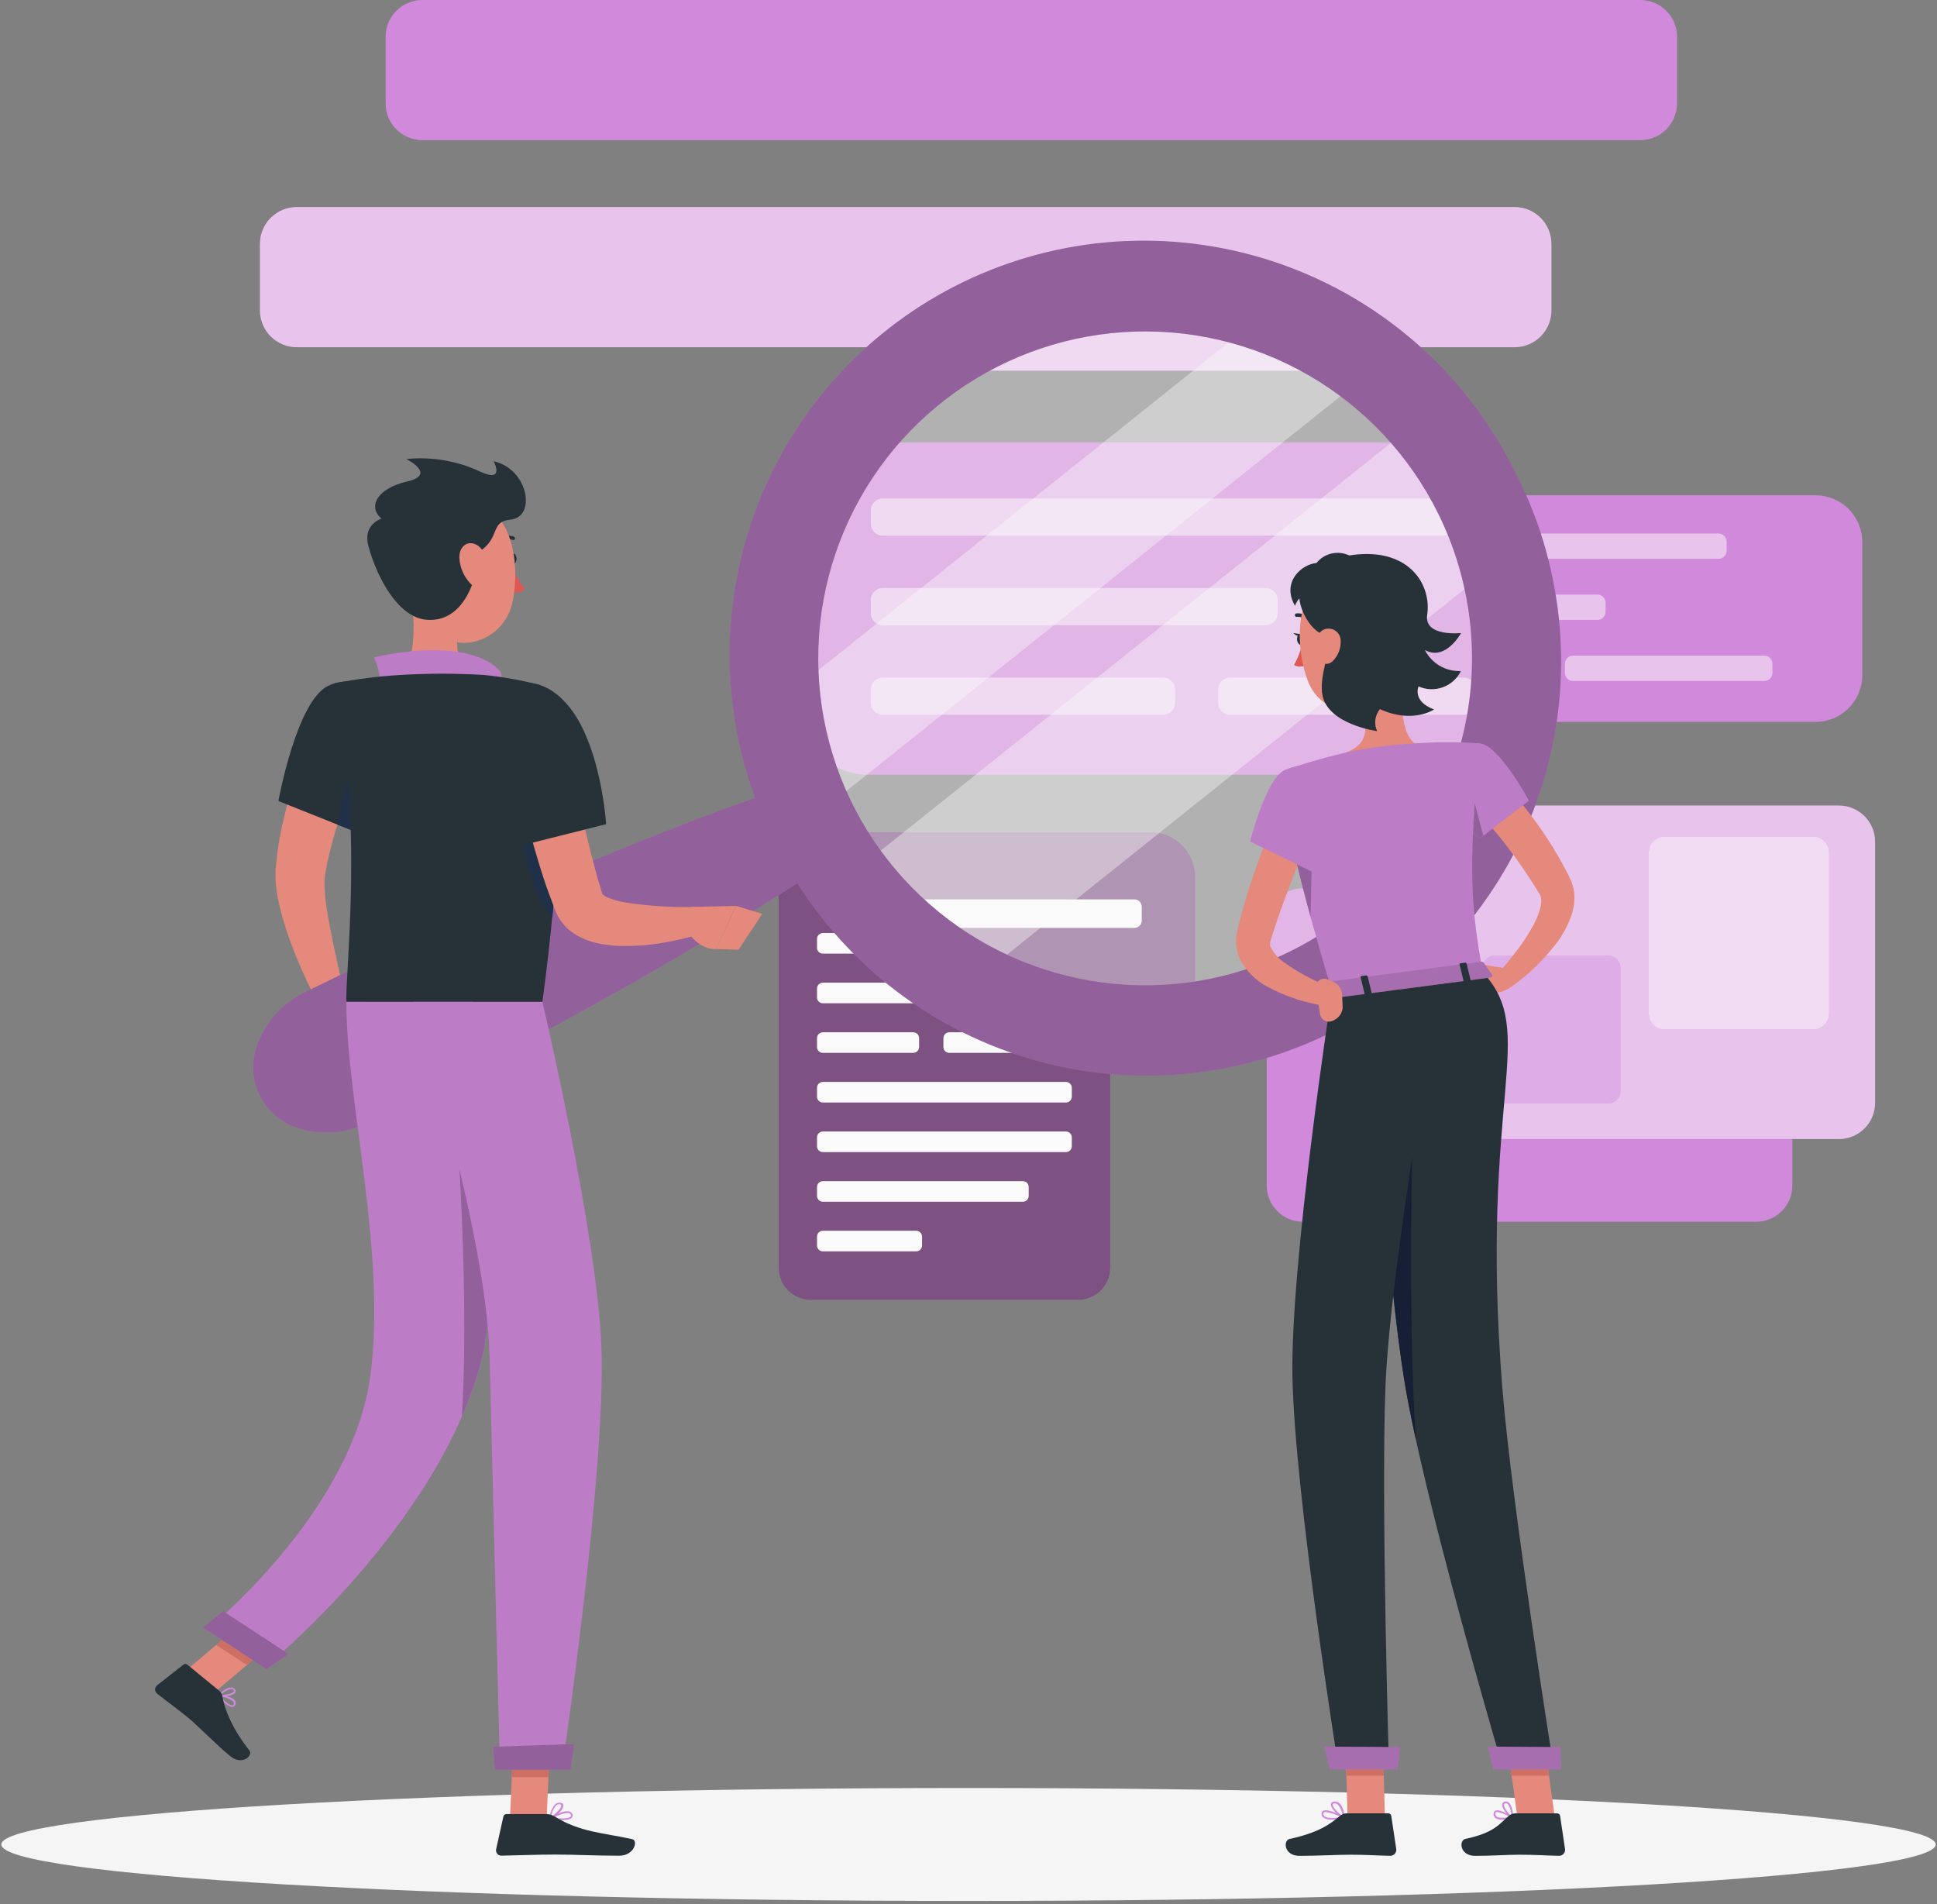 <svg width="292" height="287" viewBox="0 0 292 287" fill="none" xmlns="http://www.w3.org/2000/svg">
<rect x="0" y="0" width="292" height="287" fill="#808080" stroke="none"/>
<path d="M146 286.519C226.526 286.519 291.805 282.708 291.805 278.007C291.805 273.305 226.526 269.494 146 269.494C65.474 269.494 0.195 273.305 0.195 278.007C0.195 282.708 65.474 286.519 146 286.519Z" fill="#F5F5F5"/>
<path d="M273.69 74.651H199.919C196.027 74.651 192.873 77.806 192.873 81.697V101.76C192.873 105.652 196.027 108.807 199.919 108.807H273.69C277.582 108.807 280.736 105.652 280.736 101.76V81.697C280.736 77.806 277.582 74.651 273.69 74.651Z" fill="#D089DB"/>
<path d="M259.056 80.412H201.43C200.749 80.412 200.197 80.964 200.197 81.645V82.999C200.197 83.68 200.749 84.232 201.43 84.232H259.056C259.737 84.232 260.289 83.68 260.289 82.999V81.645C260.289 80.964 259.737 80.412 259.056 80.412Z" fill="#D089DB"/>
<path d="M240.805 89.616H201.43C200.749 89.616 200.197 90.168 200.197 90.849V92.203C200.197 92.884 200.749 93.436 201.43 93.436H240.805C241.486 93.436 242.038 92.884 242.038 92.203V90.849C242.038 90.168 241.486 89.616 240.805 89.616Z" fill="#D089DB"/>
<path d="M230.247 98.82H201.43C200.749 98.82 200.197 99.373 200.197 100.054V101.407C200.197 102.088 200.749 102.64 201.43 102.64H230.247C230.928 102.64 231.48 102.088 231.48 101.407V100.054C231.48 99.373 230.928 98.82 230.247 98.82Z" fill="#D089DB"/>
<path d="M265.959 98.82H237.142C236.461 98.82 235.909 99.373 235.909 100.054V101.407C235.909 102.088 236.461 102.64 237.142 102.64H265.959C266.64 102.64 267.192 102.088 267.192 101.407V100.054C267.192 99.373 266.64 98.82 265.959 98.82Z" fill="#D089DB"/>
<g opacity="0.5">
<path d="M259.056 80.412H201.43C200.749 80.412 200.197 80.964 200.197 81.645V82.999C200.197 83.68 200.749 84.232 201.43 84.232H259.056C259.737 84.232 260.289 83.68 260.289 82.999V81.645C260.289 80.964 259.737 80.412 259.056 80.412Z" fill="white"/>
<path d="M240.805 89.616H201.43C200.749 89.616 200.197 90.168 200.197 90.849V92.203C200.197 92.884 200.749 93.436 201.43 93.436H240.805C241.486 93.436 242.038 92.884 242.038 92.203V90.849C242.038 90.168 241.486 89.616 240.805 89.616Z" fill="white"/>
<path d="M230.247 98.82H201.43C200.749 98.82 200.197 99.373 200.197 100.054V101.407C200.197 102.088 200.749 102.64 201.43 102.64H230.247C230.928 102.64 231.48 102.088 231.48 101.407V100.054C231.48 99.373 230.928 98.82 230.247 98.82Z" fill="white"/>
<path d="M265.959 98.82H237.142C236.461 98.82 235.909 99.373 235.909 100.054V101.407C235.909 102.088 236.461 102.64 237.142 102.64H265.959C266.64 102.64 267.192 102.088 267.192 101.407V100.054C267.192 99.373 266.64 98.82 265.959 98.82Z" fill="white"/>
</g>
<path d="M214.597 66.688H130.862C125.156 66.688 120.53 71.314 120.53 77.02V106.438C120.53 112.145 125.156 116.771 130.862 116.771H214.597C220.304 116.771 224.93 112.145 224.93 106.438V77.02C224.93 71.314 220.304 66.688 214.597 66.688Z" fill="#D089DB"/>
<path d="M217.561 75.132H133.081C132.08 75.132 131.269 75.944 131.269 76.945V78.922C131.269 79.923 132.08 80.735 133.081 80.735H217.561C218.561 80.735 219.373 79.923 219.373 78.922V76.945C219.373 75.944 218.561 75.132 217.561 75.132Z" fill="#D089DB"/>
<path d="M190.797 88.631H133.081C132.08 88.631 131.269 89.442 131.269 90.443V92.421C131.269 93.422 132.08 94.233 133.081 94.233H190.797C191.798 94.233 192.609 93.422 192.609 92.421V90.443C192.609 89.442 191.798 88.631 190.797 88.631Z" fill="#D089DB"/>
<path d="M175.321 102.129H133.081C132.08 102.129 131.269 102.94 131.269 103.941V105.919C131.269 106.92 132.08 107.731 133.081 107.731H175.321C176.322 107.731 177.133 106.92 177.133 105.919V103.941C177.133 102.94 176.322 102.129 175.321 102.129Z" fill="#D089DB"/>
<path d="M220.636 102.129H185.443C184.442 102.129 183.63 102.94 183.63 103.941V105.919C183.63 106.92 184.442 107.731 185.443 107.731H220.636C221.637 107.731 222.449 106.92 222.449 105.919V103.941C222.449 102.94 221.637 102.129 220.636 102.129Z" fill="#D089DB"/>
<g opacity="0.5">
<path d="M217.561 75.132H133.081C132.08 75.132 131.269 75.944 131.269 76.945V78.922C131.269 79.923 132.08 80.735 133.081 80.735H217.561C218.561 80.735 219.373 79.923 219.373 78.922V76.945C219.373 75.944 218.561 75.132 217.561 75.132Z" fill="white"/>
<path d="M190.797 88.631H133.081C132.08 88.631 131.269 89.442 131.269 90.443V92.421C131.269 93.422 132.08 94.233 133.081 94.233H190.797C191.798 94.233 192.609 93.422 192.609 92.421V90.443C192.609 89.442 191.798 88.631 190.797 88.631Z" fill="white"/>
<path d="M175.321 102.129H133.081C132.08 102.129 131.269 102.94 131.269 103.941V105.919C131.269 106.92 132.08 107.731 133.081 107.731H175.321C176.322 107.731 177.133 106.92 177.133 105.919V103.941C177.133 102.94 176.322 102.129 175.321 102.129Z" fill="white"/>
<path d="M220.636 102.129H185.443C184.442 102.129 183.63 102.94 183.63 103.941V105.919C183.63 106.92 184.442 107.731 185.443 107.731H220.636C221.637 107.731 222.449 106.92 222.449 105.919V103.941C222.449 102.94 221.637 102.129 220.636 102.129Z" fill="white"/>
</g>
<path d="M162.537 125.847H122.207C119.541 125.847 117.379 128.009 117.379 130.675V191.091C117.379 193.757 119.541 195.919 122.207 195.919H162.537C165.203 195.919 167.365 193.757 167.365 191.091V130.675C167.365 128.009 165.203 125.847 162.537 125.847Z" fill="#D089DB"/>
<path opacity="0.4" d="M162.537 125.847H122.207C119.541 125.847 117.379 128.009 117.379 130.675V191.091C117.379 193.757 119.541 195.919 122.207 195.919H162.537C165.203 195.919 167.365 193.757 167.365 191.091V130.675C167.365 128.009 165.203 125.847 162.537 125.847Z" fill="black"/>
<path d="M160.686 133.157H124.049C123.559 133.157 123.162 133.554 123.162 134.044V135.375C123.162 135.865 123.559 136.263 124.049 136.263H160.686C161.176 136.263 161.574 135.865 161.574 135.375V134.044C161.574 133.554 161.176 133.157 160.686 133.157Z" fill="#FAFAFA"/>
<path d="M149.023 140.631H124.049C123.559 140.631 123.162 141.029 123.162 141.519V142.85C123.162 143.34 123.559 143.737 124.049 143.737H149.023C149.513 143.737 149.91 143.34 149.91 142.85V141.519C149.91 141.029 149.513 140.631 149.023 140.631Z" fill="#FAFAFA"/>
<path d="M160.686 148.114H124.049C123.559 148.114 123.162 148.511 123.162 149.001V150.332C123.162 150.822 123.559 151.22 124.049 151.22H160.686C161.176 151.22 161.574 150.822 161.574 150.332V149.001C161.574 148.511 161.176 148.114 160.686 148.114Z" fill="#FAFAFA"/>
<path d="M137.668 155.589H124.049C123.559 155.589 123.162 155.986 123.162 156.476V157.807C123.162 158.297 123.559 158.695 124.049 158.695H137.668C138.158 158.695 138.555 158.297 138.555 157.807V156.476C138.555 155.986 138.158 155.589 137.668 155.589Z" fill="#FAFAFA"/>
<path d="M156.724 155.589H143.105C142.615 155.589 142.218 155.986 142.218 156.476V157.807C142.218 158.297 142.615 158.695 143.105 158.695H156.724C157.214 158.695 157.611 158.297 157.611 157.807V156.476C157.611 155.986 157.214 155.589 156.724 155.589Z" fill="#FAFAFA"/>
<path d="M160.686 163.071H124.049C123.559 163.071 123.162 163.469 123.162 163.959V165.29C123.162 165.78 123.559 166.177 124.049 166.177H160.686C161.176 166.177 161.574 165.78 161.574 165.29V163.959C161.574 163.469 161.176 163.071 160.686 163.071Z" fill="#FAFAFA"/>
<path d="M160.686 170.546H124.049C123.559 170.546 123.162 170.943 123.162 171.433V172.764C123.162 173.254 123.559 173.652 124.049 173.652H160.686C161.176 173.652 161.574 173.254 161.574 172.764V171.433C161.574 170.943 161.176 170.546 160.686 170.546Z" fill="#FAFAFA"/>
<path d="M154.189 178.028H124.049C123.559 178.028 123.162 178.426 123.162 178.916V180.247C123.162 180.737 123.559 181.134 124.049 181.134H154.189C154.679 181.134 155.077 180.737 155.077 180.247V178.916C155.077 178.426 154.679 178.028 154.189 178.028Z" fill="#FAFAFA"/>
<path d="M138.111 185.503H124.049C123.559 185.503 123.162 185.901 123.162 186.391V187.722C123.162 188.212 123.559 188.609 124.049 188.609H138.111C138.601 188.609 138.999 188.212 138.999 187.722V186.391C138.999 185.901 138.601 185.503 138.111 185.503Z" fill="#FAFAFA"/>
<path d="M173.448 125.418H117.507L142.24 145.098L180.163 159.386V132.119C180.159 130.34 179.45 128.636 178.191 127.38C176.932 126.124 175.227 125.418 173.448 125.418Z" fill="#D089DB"/>
<path opacity="0.4" d="M173.448 125.418H117.507L142.24 145.098L180.163 159.386V132.119C180.159 130.34 179.45 128.636 178.191 127.38C176.932 126.124 175.227 125.418 173.448 125.418Z" fill="black"/>
<path d="M171.004 135.556H130.072C129.458 135.556 128.959 136.054 128.959 136.669V138.744C128.959 139.359 129.458 139.857 130.072 139.857H171.004C171.618 139.857 172.117 139.359 172.117 138.744V136.669C172.117 136.054 171.618 135.556 171.004 135.556Z" fill="#FAFAFA"/>
<path d="M270.193 178.69V139.345C270.193 136.33 267.749 133.886 264.733 133.886H196.414C193.399 133.886 190.955 136.33 190.955 139.345V178.69C190.955 181.705 193.399 184.149 196.414 184.149H264.733C267.749 184.149 270.193 181.705 270.193 178.69Z" fill="#D089DB"/>
<path d="M282.668 166.222V126.877C282.668 123.862 280.224 121.418 277.209 121.418H208.89C205.875 121.418 203.43 123.862 203.43 126.877V166.222C203.43 169.237 205.875 171.682 208.89 171.682H277.209C280.224 171.682 282.668 169.237 282.668 166.222Z" fill="#D089DB"/>
<path opacity="0.5" d="M282.668 166.222V126.877C282.668 123.862 280.224 121.418 277.209 121.418H208.89C205.875 121.418 203.43 123.862 203.43 126.877V166.222C203.43 169.237 205.875 171.682 208.89 171.682H277.209C280.224 171.682 282.668 169.237 282.668 166.222Z" fill="white"/>
<path d="M275.735 152.739V128.517C275.735 127.175 274.648 126.088 273.306 126.088H250.98C249.638 126.088 248.551 127.175 248.551 128.517V152.739C248.551 154.08 249.638 155.168 250.98 155.168H273.306C274.648 155.168 275.735 154.08 275.735 152.739Z" fill="#D089DB"/>
<path opacity="0.7" d="M275.735 152.739V128.517C275.735 127.175 274.648 126.088 273.306 126.088H250.98C249.638 126.088 248.551 127.175 248.551 128.517V152.739C248.551 154.08 249.638 155.168 250.98 155.168H273.306C274.648 155.168 275.735 154.08 275.735 152.739Z" fill="white"/>
<path d="M244.294 164.455V145.896C244.294 144.866 243.459 144.031 242.429 144.031H225.321C224.291 144.031 223.456 144.866 223.456 145.896V164.455C223.456 165.485 224.291 166.32 225.321 166.32H242.429C243.459 166.32 244.294 165.485 244.294 164.455Z" fill="#D089DB"/>
<path opacity="0.3" d="M244.294 164.455V145.896C244.294 144.866 243.459 144.031 242.429 144.031H225.321C224.291 144.031 223.456 144.866 223.456 145.896V164.455C223.456 165.485 224.291 166.32 225.321 166.32H242.429C243.459 166.32 244.294 165.485 244.294 164.455Z" fill="white"/>
<path d="M233.872 46.782V36.758C233.872 33.693 231.387 31.209 228.322 31.209L44.736 31.209C41.671 31.209 39.186 33.693 39.186 36.758V46.782C39.186 49.847 41.671 52.332 44.736 52.332L228.322 52.332C231.387 52.332 233.872 49.847 233.872 46.782Z" fill="#D089DB"/>
<path opacity="0.5" d="M233.872 46.782V36.758C233.872 33.693 231.387 31.209 228.322 31.209L44.736 31.209C41.671 31.209 39.186 33.693 39.186 36.758V46.782C39.186 49.847 41.671 52.332 44.736 52.332L228.322 52.332C231.387 52.332 233.872 49.847 233.872 46.782Z" fill="white"/>
<path d="M199.136 55.866V48.594H146.308V55.866H199.136Z" fill="#D089DB"/>
<path opacity="0.5" d="M199.136 55.866V48.594H146.308V55.866H199.136Z" fill="white"/>
<path d="M252.814 15.574V5.55C252.814 2.485 250.329 0 247.264 0L63.678 0C60.613 0 58.129 2.485 58.129 5.55V15.574C58.129 18.639 60.613 21.124 63.678 21.124L247.264 21.124C250.329 21.124 252.814 18.639 252.814 15.574Z" fill="#D089DB"/>
<path d="M56.031 111.078C55.369 112.582 54.64 114.206 54 115.793C53.361 117.38 52.699 119.012 52.12 120.636C50.932 123.803 49.98 127.053 49.27 130.359L49.052 131.563L48.977 132.014C48.977 132.142 48.977 132.307 48.932 132.458C48.903 133.19 48.918 133.923 48.977 134.653C49.12 136.24 49.376 137.94 49.729 139.639C50.361 143.046 51.165 146.558 51.985 150.017L48.127 151.521C46.329 148.243 44.797 144.825 43.548 141.301C42.889 139.467 42.356 137.59 41.953 135.684C41.727 134.629 41.587 133.557 41.532 132.48C41.532 132.179 41.532 131.894 41.532 131.57C41.532 131.247 41.532 130.886 41.585 130.675L41.735 129.171C41.96 127.234 42.304 125.313 42.766 123.418C43.187 121.538 43.728 119.711 44.27 117.906C44.811 116.102 45.488 114.327 46.202 112.582C46.556 111.71 46.954 110.845 47.3 109.98C47.646 109.115 48.052 108.288 48.533 107.363L56.031 111.078Z" fill="#E4897B"/>
<path d="M51.782 149.001L54.715 151.866L48.315 154.874C48.315 154.874 46.766 152.159 47.841 149.708L51.782 149.001Z" fill="#E4897B"/>
<path d="M57.084 156.131L51.677 158.341L48.323 154.845L54.715 151.867L57.084 156.131Z" fill="#E4897B"/>
<path opacity="0.4" d="M166.612 153.047C155.972 151.852 145.925 147.53 137.741 140.626C129.558 133.722 123.604 124.547 120.634 114.26C117.665 103.973 117.811 93.037 121.056 82.833C124.3 72.63 130.497 63.617 138.863 56.935C147.229 50.253 157.389 46.202 168.057 45.293C178.725 44.384 189.424 46.658 198.799 51.828C208.175 56.999 215.808 64.833 220.732 74.34C225.656 83.847 227.651 94.602 226.464 105.242C225.676 112.312 223.502 119.158 220.067 125.387C216.632 131.616 212.003 137.107 206.444 141.547C200.886 145.987 194.507 149.287 187.673 151.26C180.838 153.234 173.682 153.841 166.612 153.047Z" fill="#FAFAFA"/>
<path opacity="0.4" d="M206.002 56.58L123.658 122.373C123.312 121.621 122.974 120.869 122.658 120.117C120.594 115.206 119.273 110.016 118.74 104.716L189.864 47.887C195.704 49.835 201.163 52.776 206.002 56.58Z" fill="#FAFAFA"/>
<path opacity="0.4" d="M225.005 85.405L147.587 147.257C140.232 143.423 133.858 137.947 128.959 131.254L213.492 63.709C218.941 69.964 222.88 77.386 225.005 85.405Z" fill="#FAFAFA"/>
<path d="M228.623 71.583C221.659 57.141 209.406 45.933 194.402 40.281C179.398 34.63 162.795 34.969 148.034 41.228C133.273 47.487 121.487 59.186 115.119 73.9C108.751 88.614 108.289 105.215 113.83 120.26C108.806 122.02 103.843 123.907 98.91 125.855C91.796 128.677 84.748 131.625 77.764 134.698C70.785 137.789 63.837 140.94 56.956 144.234C53.504 145.851 50.098 147.558 46.661 149.212C44.873 149.98 43.254 151.092 41.894 152.483C41.157 153.254 40.509 154.104 39.961 155.017C39.292 156.098 38.785 157.271 38.457 158.499C37.891 160.712 38.136 163.054 39.147 165.103C40.158 167.151 41.868 168.77 43.969 169.666C45.136 170.156 46.366 170.475 47.624 170.614C48.686 170.734 49.758 170.734 50.82 170.614C52.75 170.38 54.615 169.769 56.309 168.817C59.716 167.095 63.145 165.433 66.529 163.665C73.297 160.214 80.065 156.612 86.75 152.957C93.436 149.302 100.128 145.475 106.656 141.549C111.168 138.819 115.725 136.029 120.192 133.112C128.769 146.653 142.228 156.375 157.778 160.263C173.328 164.152 189.778 161.908 203.72 153.998C217.661 146.089 228.025 133.118 232.664 117.775C237.303 102.432 235.861 85.892 228.638 71.583H228.623ZM194.437 143.422C185.697 147.735 175.875 149.361 166.212 148.092C156.549 146.824 147.479 142.719 140.149 136.296C132.819 129.873 127.558 121.421 125.032 112.009C122.505 102.596 122.826 92.646 125.954 83.415C129.082 74.185 134.877 66.09 142.606 60.153C150.335 54.216 159.651 50.704 169.376 50.062C179.1 49.419 188.797 51.674 197.24 56.542C205.683 61.41 212.493 68.673 216.809 77.411C219.675 83.214 221.37 89.525 221.797 95.983C222.223 102.442 221.374 108.921 219.296 115.05C217.219 121.18 213.954 126.841 209.689 131.709C205.423 136.577 200.241 140.557 194.437 143.422Z" fill="#D089DB"/>
<path opacity="0.3" d="M228.623 71.583C221.659 57.141 209.406 45.933 194.402 40.281C179.398 34.63 162.795 34.969 148.034 41.228C133.273 47.487 121.487 59.186 115.119 73.9C108.751 88.614 108.289 105.215 113.83 120.26C108.806 122.02 103.843 123.907 98.91 125.855C91.796 128.677 84.748 131.625 77.764 134.698C70.785 137.789 63.837 140.94 56.956 144.234C53.504 145.851 50.098 147.558 46.661 149.212C44.873 149.98 43.254 151.092 41.894 152.483C41.157 153.254 40.509 154.104 39.961 155.017C39.292 156.098 38.785 157.271 38.457 158.499C37.891 160.712 38.136 163.054 39.147 165.103C40.158 167.151 41.868 168.77 43.969 169.666C45.136 170.156 46.366 170.475 47.624 170.614C48.686 170.734 49.758 170.734 50.82 170.614C52.75 170.38 54.615 169.769 56.309 168.817C59.716 167.095 63.145 165.433 66.529 163.665C73.297 160.214 80.065 156.612 86.75 152.957C93.436 149.302 100.128 145.475 106.656 141.549C111.168 138.819 115.725 136.029 120.192 133.112C128.769 146.653 142.228 156.375 157.778 160.263C173.328 164.152 189.778 161.908 203.72 153.998C217.661 146.089 228.025 133.118 232.664 117.775C237.303 102.432 235.861 85.892 228.638 71.583H228.623ZM194.437 143.422C185.697 147.735 175.875 149.361 166.212 148.092C156.549 146.824 147.479 142.719 140.149 136.296C132.819 129.873 127.558 121.421 125.032 112.009C122.505 102.596 122.826 92.646 125.954 83.415C129.082 74.185 134.877 66.09 142.606 60.153C150.335 54.216 159.651 50.704 169.376 50.062C179.1 49.419 188.797 51.674 197.24 56.542C205.683 61.41 212.493 68.673 216.809 77.411C219.675 83.214 221.37 89.525 221.797 95.983C222.223 102.442 221.374 108.921 219.296 115.05C217.219 121.18 213.954 126.841 209.689 131.709C205.423 136.577 200.241 140.557 194.437 143.422Z" fill="black"/>
<path d="M76.816 84.224C76.816 84.668 77.049 85.029 77.342 85.029C77.636 85.029 77.869 84.668 77.869 84.224C77.869 83.78 77.636 83.419 77.342 83.419C77.049 83.419 76.816 83.811 76.816 84.224Z" fill="#263238"/>
<path d="M77.027 85.029C77.559 86.391 78.275 87.674 79.155 88.841C78.851 89.059 78.503 89.207 78.135 89.276C77.767 89.345 77.389 89.333 77.027 89.24V85.029Z" fill="#DE5753"/>
<path d="M75.259 81.75C75.217 81.75 75.176 81.74 75.138 81.722C75.1 81.704 75.067 81.677 75.041 81.645C75.002 81.587 74.987 81.517 74.998 81.448C75.009 81.38 75.046 81.318 75.101 81.276C75.433 81.025 75.82 80.858 76.229 80.788C76.639 80.719 77.06 80.749 77.455 80.878C77.491 80.887 77.524 80.904 77.552 80.927C77.581 80.951 77.604 80.98 77.621 81.013C77.638 81.045 77.647 81.081 77.649 81.118C77.651 81.155 77.645 81.192 77.632 81.226C77.618 81.26 77.598 81.291 77.572 81.318C77.546 81.344 77.515 81.364 77.481 81.377C77.446 81.39 77.409 81.396 77.373 81.394C77.336 81.392 77.3 81.383 77.267 81.366C76.953 81.27 76.621 81.251 76.297 81.309C75.974 81.368 75.67 81.504 75.41 81.705C75.365 81.734 75.313 81.75 75.259 81.75Z" fill="#263238"/>
<path d="M61.626 87.57C62.378 91.609 63.205 99.016 60.377 101.715C60.377 101.715 61.483 105.814 68.995 105.814C77.267 105.814 72.936 101.715 72.936 101.715C68.424 100.633 68.552 97.294 69.334 94.15L61.626 87.57Z" fill="#E4897B"/>
<path d="M57.001 103.843C57.896 102.452 56.392 99.076 56.392 99.076C56.392 99.076 69.688 95.729 75.124 100.865C76.252 101.926 75.004 103.49 75.004 103.49L57.001 103.843Z" fill="#D089DB"/>
<path opacity="0.1" d="M57.001 103.843C57.896 102.452 56.392 99.076 56.392 99.076C56.392 99.076 69.688 95.729 75.124 100.865C76.252 101.926 75.004 103.49 75.004 103.49L57.001 103.843Z" fill="black"/>
<path d="M35.005 257.274C34.306 257.274 33.185 256.109 32.854 255.673C32.84 255.651 32.833 255.627 32.833 255.601C32.833 255.576 32.84 255.551 32.854 255.53C32.867 255.509 32.884 255.491 32.905 255.479C32.926 255.467 32.95 255.461 32.975 255.462C33.057 255.462 34.9 255.627 35.404 256.282C35.458 256.351 35.498 256.431 35.518 256.517C35.539 256.602 35.541 256.691 35.524 256.778C35.517 256.89 35.476 256.997 35.406 257.085C35.336 257.172 35.241 257.236 35.133 257.267L35.005 257.274ZM33.26 255.77C33.809 256.402 34.689 257.116 35.065 257.026C35.065 257.026 35.216 256.989 35.261 256.748C35.271 256.698 35.269 256.646 35.256 256.596C35.243 256.547 35.219 256.501 35.185 256.462C34.629 256.04 33.958 255.794 33.26 255.755V255.77Z" fill="#D089DB"/>
<path d="M33.343 255.755C33.208 255.769 33.072 255.769 32.937 255.755C32.913 255.753 32.89 255.745 32.872 255.73C32.853 255.715 32.839 255.695 32.831 255.673C32.821 255.652 32.815 255.628 32.815 255.605C32.815 255.581 32.821 255.558 32.831 255.537C32.884 255.492 33.99 254.341 34.824 254.341C34.924 254.339 35.023 254.358 35.115 254.397C35.208 254.436 35.29 254.494 35.358 254.567C35.433 254.63 35.484 254.716 35.504 254.812C35.523 254.907 35.508 255.007 35.464 255.093C35.245 255.515 34.095 255.755 33.343 255.755ZM33.245 255.492C33.997 255.492 35.087 255.259 35.268 254.928C35.268 254.928 35.321 254.83 35.2 254.71C35.157 254.662 35.103 254.625 35.043 254.6C34.983 254.576 34.919 254.564 34.854 254.567C34.238 254.709 33.678 255.031 33.245 255.492Z" fill="#D089DB"/>
<path d="M84.63 274.344C84.06 274.34 83.491 274.288 82.93 274.186C82.902 274.181 82.877 274.166 82.859 274.144C82.841 274.122 82.832 274.094 82.832 274.066C82.828 274.04 82.832 274.014 82.842 273.989C82.853 273.965 82.87 273.945 82.892 273.931C82.975 273.886 84.9 272.78 85.825 273.036C85.911 273.055 85.992 273.092 86.063 273.144C86.134 273.195 86.194 273.261 86.239 273.337C86.298 273.42 86.329 273.52 86.329 273.622C86.329 273.725 86.298 273.825 86.239 273.908C86.021 274.247 85.337 274.344 84.63 274.344ZM83.359 273.991C84.381 274.141 85.78 274.134 86.036 273.773C86.073 273.728 86.103 273.645 86.036 273.487C85.978 273.393 85.887 273.326 85.78 273.299C85.194 273.149 84.028 273.645 83.359 273.991Z" fill="#D089DB"/>
<path d="M82.96 274.194C82.935 274.201 82.909 274.201 82.885 274.194C82.864 274.181 82.848 274.161 82.838 274.139C82.829 274.116 82.827 274.091 82.832 274.066C82.883 273.284 83.183 272.538 83.689 271.938C83.792 271.85 83.912 271.785 84.041 271.747C84.171 271.71 84.308 271.7 84.441 271.72C84.802 271.72 84.908 271.938 84.93 272.081C85.028 272.705 83.712 273.901 83.043 274.202L82.96 274.194ZM84.306 271.938C84.141 271.937 83.98 271.996 83.855 272.104C83.43 272.579 83.166 273.176 83.103 273.811C83.78 273.397 84.682 272.465 84.607 272.089C84.607 272.089 84.607 271.961 84.351 271.938H84.306Z" fill="#D089DB"/>
<path d="M76.884 274.059H82.411L82.96 261.267H77.433L76.884 274.059Z" fill="#E4897B"/>
<path d="M27.666 252.1L32.283 255.123L42.48 246.513L37.855 243.482L27.666 252.1Z" fill="#E4897B"/>
<path d="M33.042 254.838L28.244 250.905C28.16 250.835 28.053 250.797 27.944 250.797C27.834 250.797 27.727 250.835 27.643 250.905L23.687 254.01C23.592 254.086 23.515 254.183 23.462 254.293C23.408 254.403 23.381 254.524 23.381 254.646C23.381 254.768 23.408 254.889 23.462 254.999C23.515 255.109 23.592 255.205 23.687 255.281C25.387 256.627 26.282 257.199 28.395 258.928C29.696 259.989 32.907 263.237 34.719 264.704C36.531 266.17 38.193 264.591 37.592 263.832C34.892 260.41 33.832 257.485 33.523 255.672C33.47 255.345 33.299 255.048 33.042 254.838Z" fill="#263238"/>
<path d="M82.374 273.419H76.358C76.248 273.42 76.141 273.457 76.056 273.525C75.97 273.594 75.909 273.689 75.884 273.795L74.793 278.706C74.766 278.825 74.766 278.949 74.794 279.068C74.821 279.187 74.875 279.298 74.952 279.393C75.029 279.488 75.126 279.564 75.237 279.616C75.347 279.667 75.469 279.693 75.591 279.691C77.764 279.654 80.907 279.526 83.644 279.526C86.841 279.526 89.608 279.699 93.353 279.699C95.609 279.699 96.256 277.405 95.3 277.202C90.984 276.254 87.45 276.157 83.72 273.848C83.32 273.583 82.853 273.435 82.374 273.419Z" fill="#263238"/>
<path d="M49.488 103.362C44.698 105.618 41.968 120.734 41.968 120.734L53.677 125.404C55.391 121.219 56.776 116.907 57.82 112.507C59.43 105.543 54.391 101.031 49.488 103.362Z" fill="#263238"/>
<path d="M55.7 111.883C52.805 114.816 51.481 120.561 50.902 124.298L53.707 125.419C55.372 121.353 56.73 117.167 57.768 112.898C57.52 111.304 56.903 110.664 55.7 111.883Z" fill="#203048"/>
<path d="M81.433 103.257C81.433 103.257 87.314 109.905 81.764 151.009H52.218C52.015 146.497 54.865 124.351 50.488 102.979C53.754 102.346 57.057 101.929 60.377 101.731C64.559 101.482 68.753 101.482 72.936 101.731C75.803 102.019 78.644 102.53 81.433 103.257Z" fill="#263238"/>
<path d="M84.133 119.215L79.155 110.634C78.194 114.638 77.801 118.756 77.989 122.869C78.124 125.817 80.824 136.736 83.253 138.33C83.897 131.98 84.191 125.598 84.133 119.215Z" fill="#203048"/>
<path d="M84.825 109.13C85.577 112.785 86.329 116.53 87.133 120.2C87.938 123.87 88.773 127.554 89.743 131.111C89.991 131.991 90.224 132.894 90.495 133.736L90.698 134.383L90.796 134.706V134.668C90.743 134.601 90.683 134.593 90.728 134.668C91.037 135.006 91.432 135.253 91.871 135.383C92.582 135.647 93.314 135.851 94.059 135.992C97.615 136.555 101.214 136.789 104.813 136.691L105.527 140.782C104.52 141.105 103.58 141.339 102.587 141.572C101.594 141.805 100.617 142 99.617 142.151C97.547 142.495 95.449 142.636 93.352 142.572C92.187 142.54 91.028 142.389 89.893 142.121C88.451 141.805 87.095 141.176 85.923 140.278C85.157 139.66 84.525 138.892 84.065 138.022C83.945 137.797 83.84 137.541 83.742 137.323L83.606 136.969L83.328 136.217C82.945 135.262 82.629 134.322 82.283 133.382C81.012 129.622 79.952 125.825 79.019 122.035C78.087 118.245 77.282 114.462 76.613 110.574L84.825 109.13Z" fill="#E4897B"/>
<path d="M74.057 107.288C72.5 112.334 78.809 127.381 78.809 127.381L91.375 124.223C91.375 124.223 90.894 116.402 88.029 110.198C83.712 100.843 75.922 101.234 74.057 107.288Z" fill="#263238"/>
<path d="M104.708 136.691L110.964 136.533L107.956 143.046C107.956 143.046 105.407 143.384 103.317 139.947L101.113 137.315L103.648 136.811C103.996 136.738 104.351 136.698 104.708 136.691Z" fill="#E4897B"/>
<path d="M114.913 137.744L111.333 143.143L107.957 143.046L110.965 136.533L114.913 137.744Z" fill="#E4897B"/>
<path d="M82.96 261.267L82.674 267.862H77.147L77.433 261.267H82.96Z" fill="#CE6F64"/>
<path d="M37.855 243.482L42.48 246.513L37.216 250.95L32.599 247.927L37.855 243.482Z" fill="#CE6F64"/>
<path d="M61.971 83.269C62.302 88.736 62.219 91.962 64.979 94.767C69.13 99.001 75.891 96.497 77.199 91.007C78.38 86.089 77.643 77.968 72.289 75.787C71.107 75.31 69.824 75.141 68.56 75.296C67.295 75.451 66.091 75.925 65.059 76.673C64.028 77.421 63.203 78.418 62.663 79.572C62.123 80.726 61.885 81.998 61.971 83.269Z" fill="#E4897B"/>
<path d="M55.535 82.306C56.896 87.292 60.099 93.037 64.243 93.406C69.386 93.857 71.71 88.54 72.387 83.051C75.47 80.938 73.853 78.614 76.944 78.321C80.915 77.945 79.644 70.68 74.417 69.515C74.417 69.515 76.17 72.786 72.492 71.132C68.995 69.47 65.11 68.796 61.257 69.184C61.257 69.184 65.95 71.53 61.363 72.575C56.776 73.621 55.407 76.448 57.52 78.155C57.52 78.163 54.64 79.028 55.535 82.306Z" fill="#263238"/>
<path d="M69.251 84.179C69.352 85.538 69.9 86.826 70.808 87.841C72.011 89.172 73.267 88.345 73.478 86.728C73.673 85.277 73.275 82.833 71.801 82.096C70.327 81.359 69.153 82.54 69.251 84.179Z" fill="#E4897B"/>
<path d="M71.282 151.009C71.282 151.009 76.666 190.001 72.425 205.627C65.702 230.368 39.998 251.251 39.998 251.251L31.283 245.536C31.283 245.536 53.173 227.901 55.851 207.184C58.257 188.587 52.218 166.095 52.218 151.002L71.282 151.009Z" fill="#D089DB"/>
<path opacity="0.1" d="M71.282 151.009C71.282 151.009 76.666 190.001 72.425 205.627C65.702 230.368 39.998 251.251 39.998 251.251L31.283 245.536C31.283 245.536 53.173 227.901 55.851 207.184C58.257 188.587 52.218 166.095 52.218 151.002L71.282 151.009Z" fill="black"/>
<path d="M73.507 173.299C72.074 171.656 70.496 170.146 68.793 168.787C69.71 181.443 70.462 200.19 69.627 213.508C70.749 210.955 71.684 208.324 72.425 205.635C74.493 198.002 74.275 184.819 73.507 173.299Z" fill="#D089DB"/>
<path opacity="0.3" d="M73.507 173.299C72.074 171.656 70.496 170.146 68.793 168.787C69.71 181.443 70.462 200.19 69.627 213.508C70.749 210.955 71.684 208.324 72.425 205.635C74.493 198.002 74.275 184.819 73.507 173.299Z" fill="black"/>
<path d="M43.51 249.303C43.548 249.303 40.134 251.559 40.134 251.559L30.613 245.317L33.621 242.828L43.51 249.303Z" fill="#D089DB"/>
<path opacity="0.3" d="M43.51 249.303C43.548 249.303 40.134 251.559 40.134 251.559L30.613 245.317L33.621 242.828L43.51 249.303Z" fill="black"/>
<path d="M81.764 151.009C81.764 151.009 90.082 186.278 90.668 203.13C91.33 222.021 84.735 266.584 84.735 266.584H75.373C75.373 266.584 74.222 221.675 73.808 204.469C73.35 185.707 62.34 151.009 62.34 151.009H81.764Z" fill="#D089DB"/>
<path opacity="0.1" d="M81.764 151.009C81.764 151.009 90.082 186.278 90.668 203.13C91.33 222.021 84.735 266.584 84.735 266.584H75.373C75.373 266.584 74.222 221.675 73.808 204.469C73.35 185.707 62.34 151.009 62.34 151.009H81.764Z" fill="black"/>
<path d="M86.532 262.862C86.577 262.862 86.006 266.742 86.006 266.742H74.62L74.312 263.275L86.532 262.862Z" fill="#D089DB"/>
<path opacity="0.3" d="M86.532 262.862C86.577 262.862 86.006 266.742 86.006 266.742H74.62L74.312 263.275L86.532 262.862Z" fill="black"/>
<path d="M225.712 117.117C226.351 117.718 226.855 118.23 227.381 118.801C227.908 119.373 228.404 119.929 228.885 120.508C229.863 121.659 230.78 122.87 231.668 124.088C233.44 126.531 235.017 129.111 236.383 131.803L236.661 132.352C236.797 132.618 236.91 132.895 236.999 133.179C237.181 133.73 237.292 134.301 237.33 134.879C237.379 135.899 237.239 136.918 236.917 137.887C236.367 139.496 235.551 141.001 234.503 142.339C232.613 144.766 230.385 146.908 227.885 148.701L226.013 146.55C226.893 145.52 227.81 144.414 228.63 143.309C229.464 142.238 230.218 141.107 230.886 139.925C231.51 138.894 231.971 137.773 232.254 136.601C232.352 136.182 232.369 135.748 232.307 135.323C232.28 135.179 232.235 135.04 232.172 134.909C232.144 134.851 232.111 134.796 232.074 134.744L231.833 134.338C230.383 131.973 228.809 129.686 227.118 127.487C226.283 126.381 225.389 125.321 224.486 124.276C224.043 123.749 223.584 123.238 223.125 122.727C222.666 122.215 222.17 121.704 221.771 121.305L225.712 117.117Z" fill="#E4897B"/>
<path d="M226.735 145.918L221.117 145L224.057 149.919C224.057 149.919 227.675 149.791 228.705 147.663L226.735 145.918Z" fill="#E4897B"/>
<path d="M216.966 147.272L219.643 151.265L224.058 149.919L221.117 145L216.966 147.272Z" fill="#E4897B"/>
<path d="M226.464 274.277C226.082 274.31 225.701 274.206 225.389 273.984C225.295 273.895 225.225 273.783 225.187 273.659C225.149 273.535 225.143 273.403 225.171 273.277C225.176 273.196 225.203 273.118 225.25 273.052C225.296 272.986 225.36 272.933 225.434 272.901C226.088 272.607 227.803 273.705 227.998 273.833C228.02 273.847 228.038 273.868 228.047 273.892C228.057 273.916 228.058 273.943 228.051 273.968C228.048 273.994 228.037 274.018 228.019 274.037C228.002 274.056 227.978 274.069 227.953 274.074C227.466 274.197 226.966 274.266 226.464 274.277ZM225.712 273.111C225.657 273.103 225.601 273.103 225.547 273.111C225.514 273.127 225.485 273.151 225.466 273.182C225.446 273.212 225.435 273.248 225.434 273.284C225.414 273.368 225.416 273.456 225.44 273.539C225.463 273.622 225.508 273.697 225.569 273.758C225.855 274.014 226.592 274.051 227.577 273.856C227.013 273.483 226.378 273.23 225.712 273.111Z" fill="#D089DB"/>
<path d="M227.968 274.067H227.9C227.366 273.758 226.336 272.563 226.464 271.908C226.488 271.805 226.545 271.713 226.627 271.645C226.708 271.577 226.809 271.538 226.915 271.532C227.017 271.518 227.12 271.526 227.218 271.558C227.316 271.589 227.405 271.642 227.479 271.713C228.096 272.254 228.103 273.879 228.103 273.969C228.102 273.992 228.095 274.014 228.083 274.033C228.072 274.053 228.055 274.07 228.036 274.082L227.968 274.067ZM227.005 271.811H226.945C226.78 271.811 226.742 271.901 226.727 271.968C226.652 272.352 227.291 273.269 227.825 273.698C227.838 273.067 227.657 272.448 227.306 271.923C227.261 271.881 227.208 271.85 227.149 271.83C227.091 271.811 227.029 271.804 226.968 271.811H227.005Z" fill="#D089DB"/>
<path d="M200.836 274.277C200.356 274.322 199.875 274.2 199.475 273.931C199.385 273.851 199.315 273.75 199.272 273.638C199.229 273.525 199.213 273.404 199.227 273.284C199.232 273.211 199.255 273.14 199.294 273.079C199.334 273.017 199.388 272.966 199.452 272.931C200.152 272.54 202.393 273.683 202.648 273.826C202.672 273.841 202.691 273.862 202.703 273.887C202.715 273.913 202.719 273.941 202.716 273.968C202.712 273.995 202.699 274.019 202.68 274.038C202.662 274.057 202.637 274.069 202.611 274.074C202.027 274.198 201.433 274.266 200.836 274.277ZM199.836 273.111C199.75 273.105 199.664 273.124 199.588 273.164C199.561 273.177 199.538 273.197 199.522 273.222C199.506 273.247 199.498 273.277 199.498 273.307C199.486 273.385 199.494 273.465 199.52 273.54C199.546 273.614 199.59 273.681 199.648 273.735C199.994 274.044 200.919 274.096 202.167 273.886C201.439 273.498 200.651 273.236 199.836 273.111Z" fill="#D089DB"/>
<path d="M202.588 274.067H202.528C201.859 273.766 200.528 272.563 200.633 271.909C200.633 271.758 200.768 271.57 201.137 271.533C201.271 271.518 201.407 271.531 201.537 271.571C201.666 271.611 201.786 271.678 201.889 271.766C202.596 272.352 202.731 273.871 202.731 273.939C202.734 273.962 202.731 273.985 202.721 274.006C202.712 274.028 202.697 274.046 202.678 274.059C202.65 274.071 202.618 274.074 202.588 274.067ZM201.242 271.811H201.159C200.919 271.811 200.904 271.931 200.896 271.961C200.836 272.345 201.738 273.3 202.4 273.713C202.335 273.071 202.072 272.464 201.648 271.976C201.534 271.879 201.392 271.821 201.242 271.811Z" fill="#D089DB"/>
<path d="M211.476 99.828C211.258 103.227 210.672 110.131 213.281 112.041C213.281 112.041 212.808 115.522 206.649 116.335C199.881 117.214 202.971 113.394 202.971 113.394C206.558 112.026 206.1 109.296 205.122 106.799L211.476 99.828Z" fill="#E4897B"/>
<path d="M197.467 93.819C197.43 93.82 197.393 93.811 197.359 93.796C197.325 93.78 197.295 93.757 197.271 93.729C197.056 93.474 196.784 93.273 196.477 93.142C196.17 93.012 195.837 92.955 195.504 92.977C195.469 92.984 195.433 92.983 195.398 92.975C195.363 92.967 195.33 92.952 195.301 92.931C195.273 92.91 195.248 92.883 195.23 92.852C195.212 92.821 195.2 92.787 195.196 92.752C195.187 92.681 195.207 92.61 195.251 92.553C195.294 92.497 195.358 92.46 195.429 92.451C195.854 92.415 196.28 92.482 196.673 92.647C197.066 92.812 197.413 93.07 197.685 93.398C197.717 93.438 197.738 93.485 197.745 93.536C197.752 93.586 197.744 93.638 197.723 93.684C197.702 93.73 197.668 93.77 197.625 93.798C197.583 93.826 197.533 93.841 197.482 93.842L197.467 93.819Z" fill="#263238"/>
<path d="M196.294 97.151C196.027 98.23 195.614 99.267 195.068 100.235C195.319 100.37 195.597 100.448 195.881 100.463C196.166 100.479 196.45 100.432 196.715 100.325L196.294 97.151Z" fill="#DE5753"/>
<path d="M196.594 96.324C196.654 96.775 196.466 97.166 196.173 97.211C195.88 97.256 195.587 96.91 195.534 96.459C195.481 96.008 195.662 95.617 195.955 95.579C196.248 95.542 196.542 95.843 196.594 96.324Z" fill="#263238"/>
<path d="M196.091 95.587L194.97 95.414C194.97 95.414 195.632 96.189 196.091 95.587Z" fill="#263238"/>
<path d="M208.785 273.946H203.145L202.769 260.899H208.409L208.785 273.946Z" fill="#E4897B"/>
<path d="M234.39 273.946H228.75L226.938 260.899H232.578L234.39 273.946Z" fill="#E4897B"/>
<path d="M228.404 273.314H234.736C234.844 273.313 234.949 273.352 235.03 273.422C235.112 273.493 235.165 273.591 235.18 273.698L235.932 278.714C235.945 278.84 235.932 278.968 235.893 279.089C235.854 279.21 235.79 279.322 235.705 279.416C235.619 279.511 235.515 279.586 235.399 279.637C235.282 279.689 235.156 279.715 235.029 279.714C232.826 279.676 231.758 279.549 228.976 279.549C227.261 279.549 224.757 279.722 222.396 279.722C220.034 279.722 219.907 277.383 220.892 277.172C225.306 276.225 226.005 274.916 227.487 273.66C227.745 273.446 228.068 273.324 228.404 273.314Z" fill="#263238"/>
<path d="M202.956 273.314H209.281C209.389 273.313 209.495 273.351 209.578 273.422C209.661 273.492 209.715 273.59 209.732 273.698L210.484 278.714C210.498 278.84 210.484 278.968 210.445 279.089C210.406 279.21 210.342 279.322 210.257 279.416C210.172 279.511 210.067 279.586 209.951 279.637C209.835 279.689 209.709 279.715 209.581 279.714C207.378 279.676 206.31 279.549 203.528 279.549C201.813 279.549 198.264 279.722 195.903 279.722C193.541 279.722 193.413 277.383 194.399 277.172C198.813 276.225 200.55 274.916 202.039 273.66C202.297 273.446 202.62 273.324 202.956 273.314Z" fill="#263238"/>
<path d="M202.769 260.899L202.964 267.629H208.604L208.409 260.899H202.769Z" fill="#CE6F64"/>
<path d="M232.578 260.899H226.938L227.878 267.629H233.51L232.578 260.899Z" fill="#CE6F64"/>
<path d="M211.552 92.79C211.935 98.369 212.213 100.723 209.792 103.934C206.145 108.755 199.211 108.01 197.166 102.656C195.323 97.835 195.008 89.526 200.136 86.608C201.265 85.962 202.539 85.614 203.84 85.598C205.14 85.582 206.423 85.899 207.566 86.519C208.71 87.138 209.676 88.039 210.373 89.136C211.071 90.234 211.477 91.491 211.552 92.79Z" fill="#E4897B"/>
<path d="M214.8 97.971C217.929 99.715 220.252 95.414 220.252 95.414C220.252 95.414 214.642 96.023 215.146 92.684C215.808 88.255 212.634 82.871 204.678 83.562C204.235 83.6 203.813 83.653 203.4 83.72C202.567 83.326 201.625 83.224 200.727 83.431C199.829 83.639 199.027 84.143 198.452 84.863C196.196 85.051 193.15 87.744 195.218 91.301C195.363 90.892 195.588 90.516 195.88 90.195C196.053 92.278 197.873 95.587 200.144 95.805C200.633 98.655 198.737 101.956 199.392 104.934C200.362 109.228 207.604 110.198 207.604 110.198C207.354 109.662 207.261 109.066 207.335 108.479C207.41 107.893 207.649 107.339 208.025 106.882C212.943 109.138 216.184 106.935 216.184 106.935C212.83 105.686 213.845 103.46 213.845 103.46C215.003 103.975 216.315 104.02 217.506 103.586C218.697 103.153 219.673 102.275 220.23 101.137C219.116 101.19 218.01 100.919 217.047 100.357C216.083 99.795 215.303 98.966 214.8 97.971Z" fill="#263238"/>
<path d="M202.107 96.662C202.12 97.198 202.027 97.73 201.834 98.23C201.64 98.729 201.349 99.186 200.979 99.572C199.986 100.602 198.768 99.881 198.437 98.565C198.144 97.376 198.309 95.414 199.603 94.872C199.887 94.76 200.195 94.722 200.499 94.759C200.803 94.796 201.092 94.909 201.341 95.087C201.59 95.265 201.79 95.502 201.924 95.777C202.058 96.052 202.12 96.356 202.107 96.662Z" fill="#E4897B"/>
<path d="M206.792 148.648C206.792 148.648 208.221 185.767 211.62 207.56C214.357 225.171 226.517 266.321 226.517 266.321H234.202C234.202 266.321 227.863 226.578 226.472 209.169C222.952 165.109 232.089 155.649 223.464 146.475L206.792 148.648Z" fill="#263238"/>
<path d="M213.214 160.386C213.214 160.386 209.74 159.785 207.709 166.402C208.461 178.938 209.747 195.572 211.62 207.559C212.033 210.229 212.665 213.447 213.44 216.974C211.973 195.798 213.214 160.386 213.214 160.386Z" fill="#161F33"/>
<path d="M200.799 149.43C200.799 149.43 194.467 190.497 194.835 207.68C195.219 225.555 201.769 266.336 201.769 266.336H209.387C209.387 266.336 208.183 226.615 208.853 209.064C209.605 189.925 217.418 147.272 217.418 147.272L200.799 149.43Z" fill="#263238"/>
<path d="M235.315 266.682H225.095L224.298 263.252L235.24 263.328L235.315 266.682Z" fill="#D089DB"/>
<path opacity="0.2" d="M235.315 266.682H225.095L224.298 263.252L235.24 263.328L235.315 266.682Z" fill="black"/>
<path d="M223.08 112.048C226.02 112.334 230.487 120.689 230.487 120.689L223.065 126.381C223.065 126.381 216.921 120.99 217.651 117.959C218.41 114.808 220.26 111.785 223.08 112.048Z" fill="#D089DB"/>
<path opacity="0.1" d="M223.08 112.048C226.02 112.334 230.487 120.689 230.487 120.689L223.065 126.381C223.065 126.381 216.921 120.99 217.651 117.959C218.41 114.808 220.26 111.785 223.08 112.048Z" fill="black"/>
<path d="M220.862 115.643C220.112 115.441 219.336 115.355 218.56 115.387C218.166 116.209 217.861 117.071 217.65 117.959C216.898 120.967 223.065 126.381 223.065 126.381L223.614 125.96L220.862 115.643Z" fill="#D089DB"/>
<path opacity="0.3" d="M220.862 115.643C220.112 115.441 219.336 115.355 218.56 115.387C218.166 116.209 217.861 117.071 217.65 117.959C216.898 120.967 223.065 126.381 223.065 126.381L223.614 125.96L220.862 115.643Z" fill="black"/>
<path d="M198.279 123.666C196.136 129.088 193.88 134.6 192.082 140.037C191.962 140.383 191.864 140.714 191.759 141.052L191.503 141.887C191.433 142.133 191.433 142.393 191.503 142.639C191.928 143.579 192.601 144.385 193.451 144.97C195.699 146.583 198.149 147.896 200.738 148.873L200.061 151.641C196.876 151.221 193.797 150.216 190.977 148.678C189.242 147.751 187.828 146.319 186.924 144.572C186.404 143.455 186.224 142.21 186.405 140.992C186.422 140.843 186.447 140.695 186.48 140.549L186.555 140.233L186.683 139.661C186.773 139.278 186.863 138.909 186.961 138.533C187.713 135.525 188.676 132.668 189.691 129.833C190.706 126.998 191.767 124.2 192.962 121.41L198.279 123.666Z" fill="#E4897B"/>
<path d="M193.715 116.056C193.715 116.056 191.173 117.342 200.799 149.43L223.494 146.467C221.9 137.278 221.148 131.585 223.08 112.048C219.826 111.815 216.559 111.815 213.304 112.048C209.839 112.25 206.394 112.702 202.994 113.402C198.64 114.372 193.715 116.056 193.715 116.056Z" fill="#D089DB"/>
<path opacity="0.1" d="M193.715 116.056C193.715 116.056 191.173 117.342 200.799 149.43L223.494 146.467C221.9 137.278 221.148 131.585 223.08 112.048C219.826 111.815 216.559 111.815 213.304 112.048C209.839 112.25 206.394 112.702 202.994 113.402C198.64 114.372 193.715 116.056 193.715 116.056Z" fill="black"/>
<path d="M223.659 145.091L224.96 146.978C225.058 147.129 224.893 147.309 224.637 147.347L200.836 150.46C200.633 150.46 200.445 150.407 200.415 150.28L199.949 148.272C199.911 148.136 200.077 147.993 200.302 147.963L223.283 144.955C223.352 144.944 223.423 144.951 223.489 144.975C223.554 144.998 223.613 145.038 223.659 145.091Z" fill="#D089DB"/>
<path opacity="0.2" d="M223.659 145.091L224.96 146.978C225.058 147.129 224.893 147.309 224.637 147.347L200.836 150.46C200.633 150.46 200.445 150.407 200.415 150.28L199.949 148.272C199.911 148.136 200.077 147.993 200.302 147.963L223.283 144.955C223.352 144.944 223.423 144.951 223.489 144.975C223.554 144.998 223.613 145.038 223.659 145.091Z" fill="black"/>
<path d="M220.907 148.061L221.523 147.978C221.644 147.978 221.726 147.888 221.711 147.813L221.08 145.211C221.056 145.167 221.017 145.132 220.971 145.113C220.924 145.093 220.872 145.091 220.824 145.106L220.207 145.181C220.079 145.181 219.997 145.271 220.019 145.354L220.651 147.948C220.666 148.031 220.786 148.076 220.907 148.061Z" fill="#263238"/>
<path d="M205.987 149.986L206.604 149.903C206.724 149.903 206.814 149.813 206.792 149.738L206.16 147.136C206.135 147.092 206.097 147.057 206.051 147.037C206.005 147.017 205.953 147.012 205.904 147.023L205.288 147.106C205.167 147.106 205.077 147.196 205.1 147.271L205.731 149.873C205.746 149.986 205.867 150.031 205.987 149.986Z" fill="#263238"/>
<path d="M194.775 126.945C195.399 129.848 196.279 133.525 197.565 138.18L197.843 126.381L194.775 126.945Z" fill="#D089DB"/>
<path opacity="0.3" d="M194.775 126.945C195.399 129.848 196.279 133.525 197.565 138.18L197.843 126.381L194.775 126.945Z" fill="black"/>
<path d="M193.714 116.056C190.894 117.192 188.45 126.84 188.45 126.84L198.151 131.563C198.151 131.563 202.836 119.764 200.738 117.463C198.64 115.161 196.963 114.755 193.714 116.056Z" fill="#D089DB"/>
<path opacity="0.1" d="M193.714 116.056C190.894 117.192 188.45 126.84 188.45 126.84L198.151 131.563C198.151 131.563 202.836 119.764 200.738 117.463C198.64 115.161 196.963 114.755 193.714 116.056Z" fill="black"/>
<path d="M210.687 266.682H200.468L199.67 263.252L211.048 263.328L210.687 266.682Z" fill="#D089DB"/>
<path opacity="0.2" d="M210.687 266.682H200.468L199.67 263.252L211.048 263.328L210.687 266.682Z" fill="black"/>
<path d="M200.896 147.941L200.077 147.603C199.875 147.521 199.656 147.493 199.44 147.524C199.225 147.554 199.021 147.641 198.85 147.775C198.679 147.91 198.547 148.087 198.466 148.289C198.386 148.491 198.36 148.711 198.392 148.926L198.986 152.844C199.015 153.04 199.087 153.227 199.196 153.392C199.306 153.557 199.451 153.696 199.621 153.798C199.791 153.9 199.981 153.964 200.178 153.983C200.375 154.003 200.574 153.978 200.761 153.912C201.059 153.804 201.338 153.649 201.588 153.453C201.86 153.228 202.075 152.941 202.216 152.617C202.358 152.293 202.421 151.941 202.4 151.588L202.318 149.964C202.303 149.525 202.161 149.1 201.909 148.74C201.656 148.381 201.305 148.103 200.896 147.941Z" fill="#E4897B"/>
</svg>
